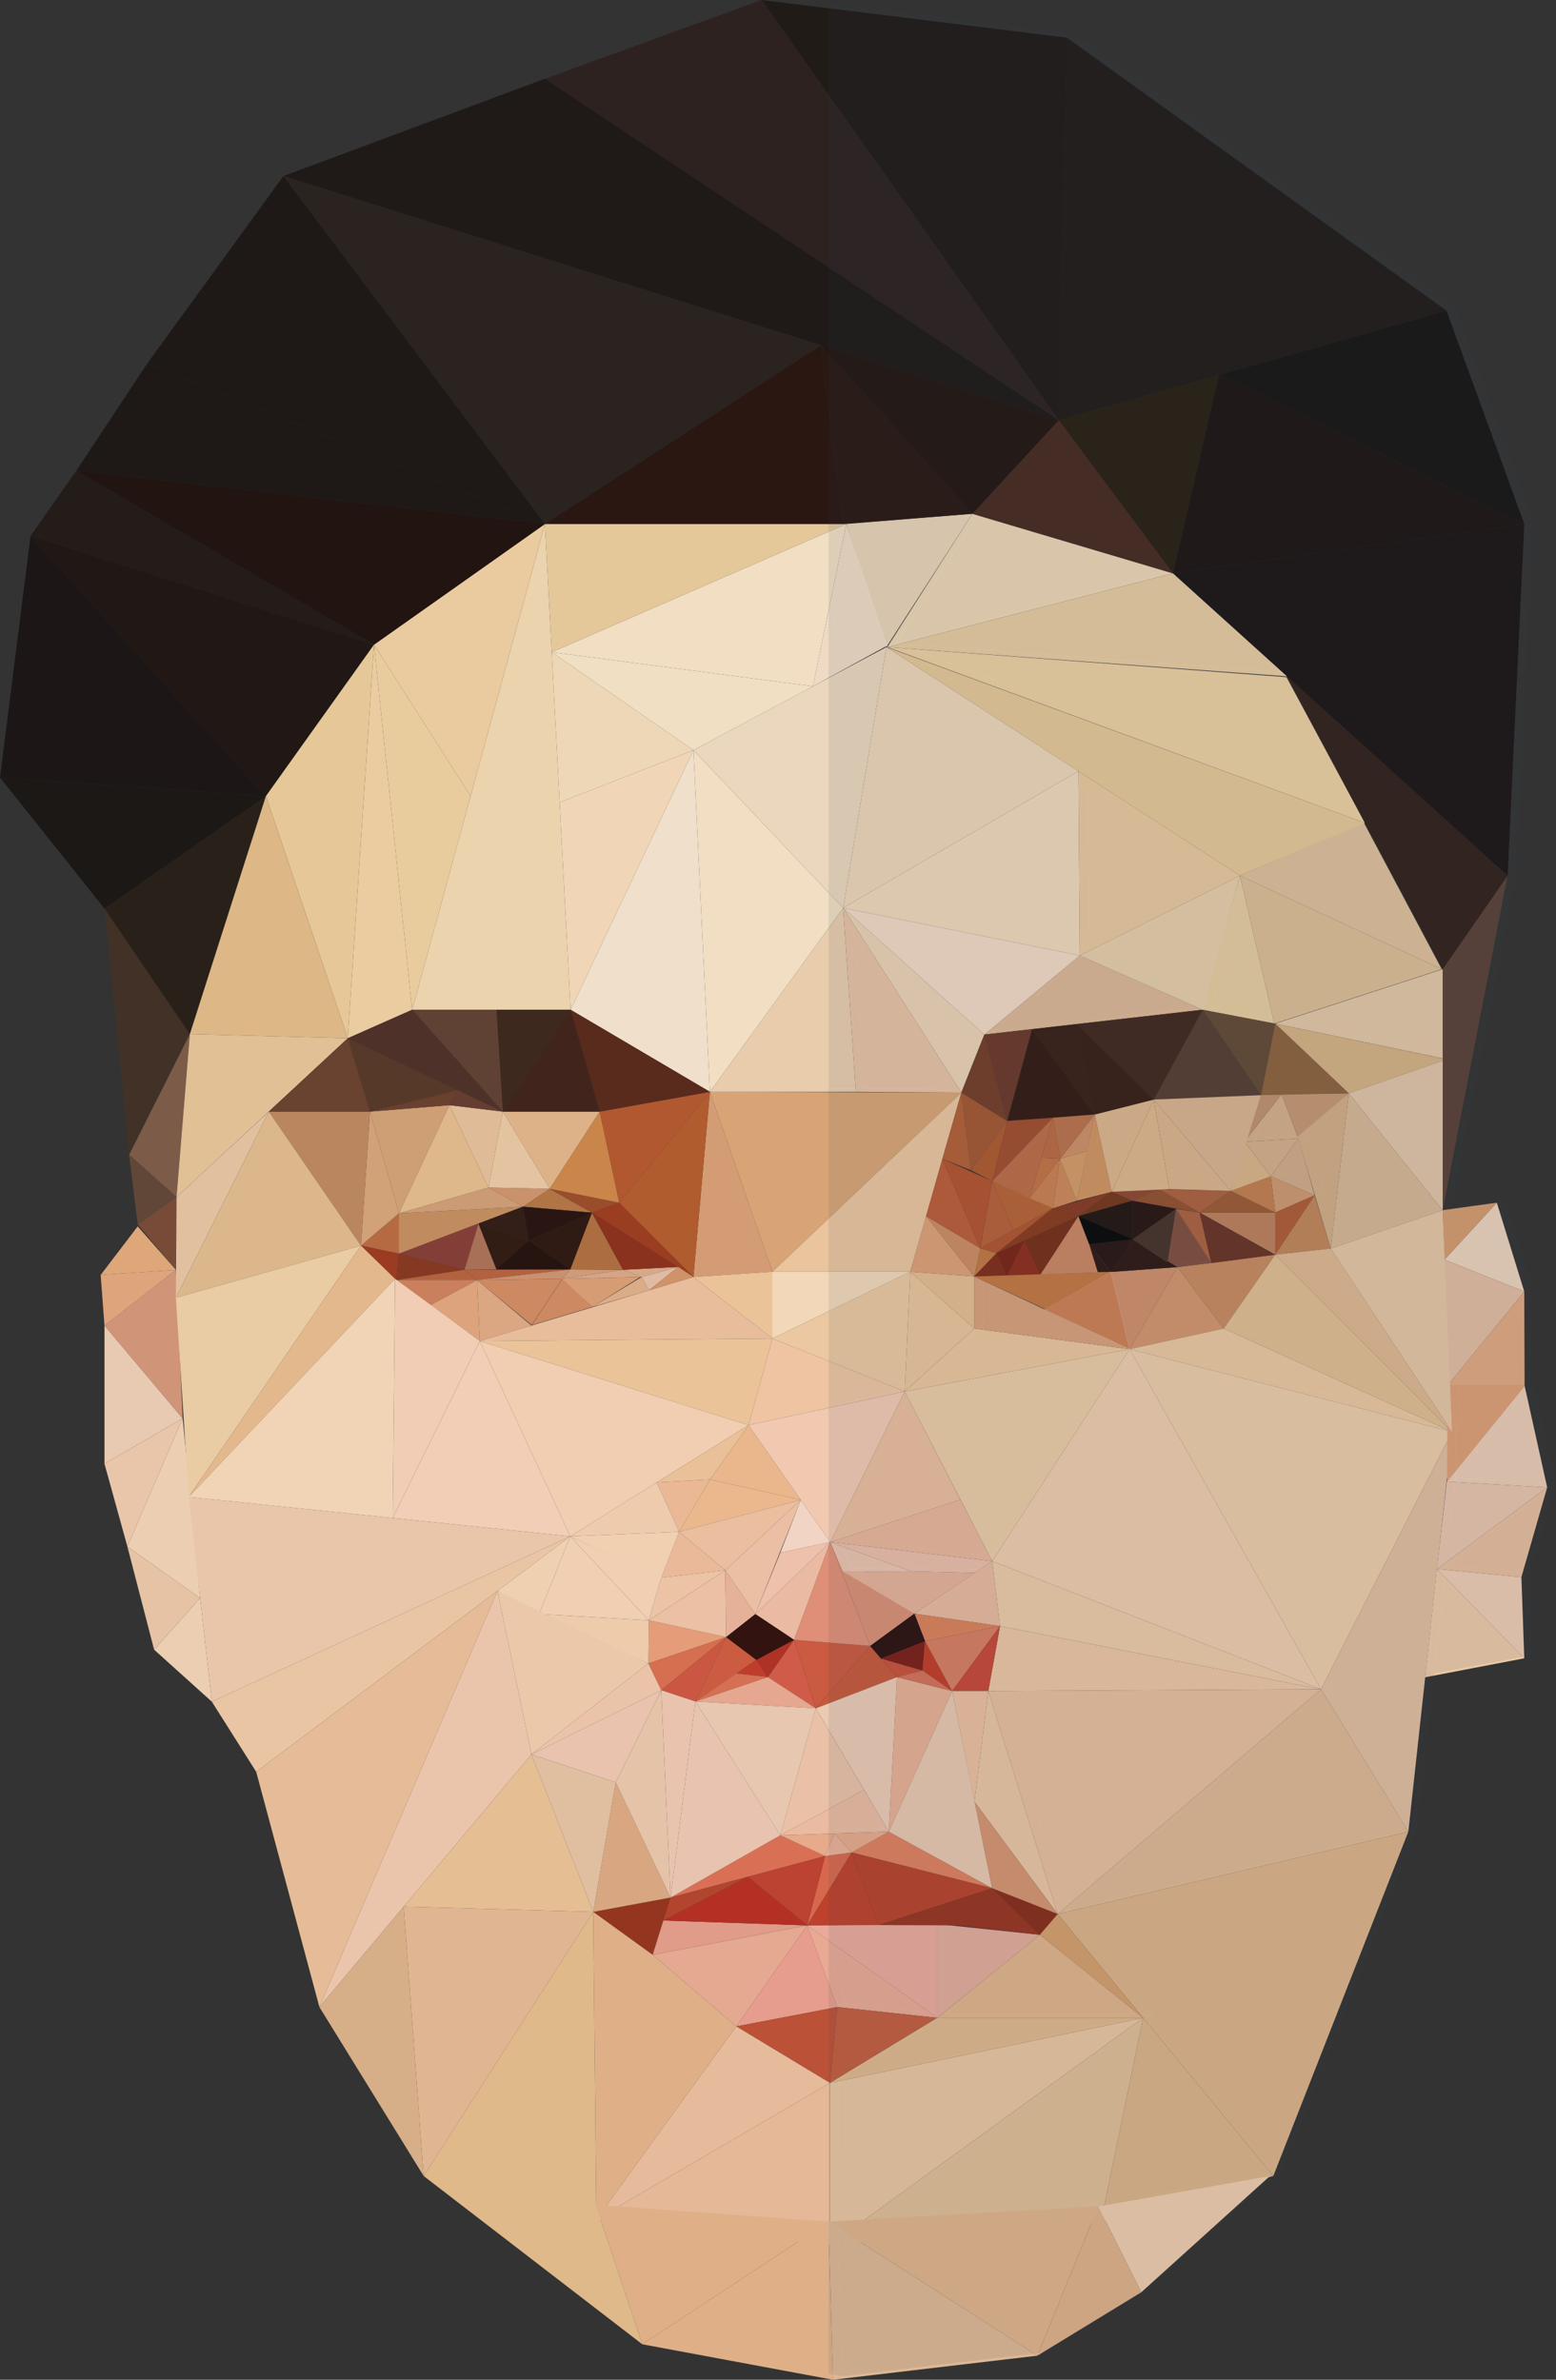 <?xml version="1.0" encoding="utf-8"?>
<!-- Generator: Adobe Illustrator 16.0.0, SVG Export Plug-In . SVG Version: 6.00 Build 0)  -->
<!DOCTYPE svg PUBLIC "-//W3C//DTD SVG 1.1//EN" "http://www.w3.org/Graphics/SVG/1.1/DTD/svg11.dtd">
<svg version="1.1" xmlns="http://www.w3.org/2000/svg" xmlns:xlink="http://www.w3.org/1999/xlink" x="0px" y="0px"
	 width="377.08px" height="576.574px" viewBox="0 0 377.08 576.574" enable-background="new 0 0 377.08 576.574"
	 xml:space="preserve">
<rect x="0" y="0" width="377.08" height="576.574" fill="#333333" stroke="none"/>
<g id="bg" display="none">
	<rect x="-208.53" y="-17.713" display="inline" fill="#363C3F" width="792" height="612"/>
</g>
<g id="polygonal">
	<g>
		<polygon fill="#D8A475" points="172.036,264.528 232.974,264.712 187.182,308.115 		"/>
		<polygon fill="#EAC49D" points="232.974,264.712 220.593,308.115 187.182,308.115 		"/>
		<polygon fill="#F2D8B8" points="187.182,308.115 187.182,324.301 220.593,308.115 		"/>
		<polygon fill="#EBC8A1" points="220.593,308.115 219.251,337.135 187.182,324.301 		"/>
		<polygon fill="#EEC4A2" points="187.182,324.301 181.401,345.285 219.251,337.135 		"/>
		<polygon fill="#E9B78B" points="181.401,345.285 172.036,358.466 194.06,363.391 		"/>
		<polygon fill="#EBB88E" points="172.036,358.466 164.579,371.125 194.06,363.391 		"/>
		<polygon fill="#EAB99A" points="164.579,371.125 160.243,382.225 175.78,380.451 		"/>
		<polygon fill="#ECC3A5" points="160.243,382.225 157.222,392.564 175.78,380.451 		"/>
		<polygon fill="#E59C79" points="157.222,392.564 157.122,403.035 175.969,396.644 		"/>
		<polygon fill="#D56F50" points="157.122,403.035 160.243,409.509 175.969,396.644 		"/>
		<polygon fill="#CB5742" points="160.243,409.509 168.534,412.242 175.969,396.644 		"/>
		<polygon fill="#CB5B41" points="175.969,396.644 183.285,402.155 168.534,412.242 		"/>
		<polygon fill="#BE3E2B" points="178.433,405.439 186.083,406.329 183.285,402.155 		"/>
		<polygon fill="#D05B49" points="186.083,406.329 197.702,413.898 192.427,397.3 		"/>
		<polygon fill="#AF3226" points="183.285,402.155 192.427,397.3 186.083,406.329 		"/>
		<polygon fill="#EBC0A4" points="175.969,396.644 175.78,380.451 157.222,392.564 		"/>
		<polygon fill="#E6B199" points="175.969,396.644 183.047,391.067 175.78,380.451 		"/>
		<polygon fill="#EABBA2" points="183.047,391.067 192.427,397.3 195.537,388.944 201.207,373.61 		"/>
		<polygon fill="#EBBE9F" points="175.78,380.451 194.06,363.391 164.579,371.125 		"/>
		<polygon fill="#EABFA3" points="194.06,363.391 183.047,391.067 175.78,380.451 		"/>
		<polygon fill="#F2D4C4" points="194.06,363.391 201.207,373.61 189.105,376.185 		"/>
		<polygon fill="#C5593B" points="197.702,413.898 217.386,406.329 210.882,398.787 		"/>
		<polygon fill="#CA5A40" points="210.882,398.787 192.427,397.3 197.702,413.898 		"/>
		<polygon fill="#C9513B" points="217.386,406.329 223.542,404.727 213.494,401.815 		"/>
		<polygon fill="#7C1F17" points="213.494,401.815 224.148,397.568 223.542,404.727 		"/>
		<polygon fill="#C23D27" points="223.542,404.727 230.74,409.711 224.148,397.568 		"/>
		<polygon fill="none" points="230.74,409.711 239.5,409.711 242.345,393.979 		"/>
		<polygon fill="#D67D60" points="224.148,397.568 242.345,393.979 230.74,409.711 		"/>
		<polygon fill="#E8B89D" points="242.345,393.979 240.451,378.236 221.591,390.959 		"/>
		<polygon fill="#DA825A" points="221.591,390.959 224.148,397.568 242.345,393.979 		"/>
		<polygon fill="#D88F73" points="221.591,390.959 210.882,398.787 201.207,373.61 		"/>
		<polygon fill="#EAC2AD" points="201.207,373.61 204.275,380.752 220.767,380.705 		"/>
		<polygon fill="#E6B199" points="220.767,380.705 236.259,381.094 221.591,390.959 204.275,380.752 		"/>
		<polygon fill="#E9B599" points="240.451,378.236 232.734,363.321 201.207,373.61 		"/>
		<polygon fill="#EBBD9C" points="232.734,363.321 219.251,337.135 201.207,373.61 		"/>
		<polygon fill="none" stroke="#FDFEFF" stroke-width="0.25" points="253.351,317.203 273.734,326.871 269.189,308.171 		"/>
		<polygon fill="#D3946C" points="273.734,326.871 296.554,321.873 285.33,306.998 		"/>
		<polygon fill="#CF8F6A" points="269.189,308.171 285.33,306.998 273.734,326.871 		"/>
		<polygon fill="#C88A61" points="285.33,306.998 309.041,303.992 296.554,321.873 		"/>
		<polygon fill="#BC805B" points="309.041,303.992 290.703,293.778 309.041,293.778 		"/>
		<polygon fill="#9C5A34" points="309.041,293.778 298.287,288.547 290.703,293.778 		"/>
		<polygon fill="#AC603F" points="298.287,288.547 280.83,288.114 290.703,293.778 		"/>
		<polygon fill="#8F4832" points="280.83,288.114 269.398,288.749 274.406,290.919 		"/>
		<polygon fill="#945131" points="274.406,290.919 290.703,293.778 280.83,288.114 		"/>
		<polygon fill="#873B24" points="269.398,288.749 255.164,292.738 261.349,294.649 		"/>
		<polygon fill="#75371C" points="261.349,294.649 274.406,290.919 269.398,288.749 		"/>
		<polygon fill="none" points="255.164,292.738 241.521,303.606 261.349,294.649 		"/>
		<polygon fill="#C27742" points="236.083,309.27 237.591,302.45 241.521,303.606 		"/>
		<polygon fill="#B0552E" points="237.591,302.45 255.164,292.738 241.521,303.606 		"/>
		<polygon fill="#812D1A" points="241.521,303.606 244.072,309.096 236.083,309.27 		"/>
		<polygon fill="#7A2516" points="244.072,309.096 248.228,300.573 241.521,303.606 		"/>
		<polygon fill="#8D2F1D" points="248.228,300.573 252.126,308.803 244.072,309.096 		"/>
		<polygon fill="#773017" points="252.126,308.803 261.349,294.649 248.228,300.573 		"/>
		<polyline fill="#CA8562" points="263.933,301.408 269.189,308.171 252.126,308.803 261.349,294.649 263.933,301.408 		"/>
		<polygon fill="#814F3F" points="282.679,307.221 284.958,292.893 293.535,306.036 		"/>
		<polygon fill="#693326" points="293.535,306.036 290.703,293.778 309.041,303.992 		"/>
		<polygon fill="#9A3D21" points="168.046,309.386 143.445,293.807 150.068,291.388 		"/>
		<polygon fill="#CA926B" points="133.217,288.013 118.361,287.708 126.742,292.354 		"/>
		<polygon fill="#B07445" points="126.742,292.354 143.445,293.807 133.217,288.013 		"/>
		<polygon fill="#CB9B75" points="118.361,287.708 96.683,293.969 126.742,292.354 		"/>
		<polygon fill="#B56A42" points="96.683,293.969 87.468,301.791 96.683,303.751 		"/>
		<polygon fill="#C08C5F" points="96.683,303.751 126.742,292.354 96.683,293.969 		"/>
		<polygon fill="#9A3B22" points="87.468,301.791 96.054,310.146 96.683,303.751 		"/>
		<polygon fill="#853923" points="96.054,310.146 112.537,307.651 96.683,303.751 		"/>
		<polygon fill="#B36240" points="112.537,307.651 112.537,307.651 115.616,310.133 96.054,310.146 		"/>
		<polygon fill="#B36240" points="112.537,307.651 138.193,307.565 115.616,310.133 		"/>
		<polygon fill="#CF9B78" points="138.193,307.565 150.994,307.651 136.237,309.828 		"/>
		<polygon fill="#D6A487" points="150.994,307.651 155.502,309.386 136.237,309.828 		"/>
		<polygon fill="#D7A989" points="150.994,307.651 164.35,306.958 155.502,309.386 		"/>
		<polygon fill="#DCA37C" points="104.285,316.208 115.616,310.133 116.28,324.907 		"/>
		<polygon fill="#DBA782" points="115.616,310.133 128.788,321.157 116.28,324.907 		"/>
		<polygon fill="#CC8962" points="143.565,316.637 136.357,309.702 128.909,321.032 		"/>
		<polygon fill="#AC6E41" points="138.193,307.565 143.445,293.807 150.994,307.651 		"/>
		<polygon fill="#A77057" points="115.95,296.424 120.311,307.539 112.537,307.651 		"/>
		<polygon fill="#94361F" points="143.767,463.212 162.497,459.745 158.161,473.618 		"/>
		<polygon fill="#E5A891" points="158.161,473.618 178.433,490.961 195.605,466.486 		"/>
		<polygon fill="#E09B89" points="160.76,465.304 195.605,466.486 158.161,473.618 		"/>
		<polygon fill="#E79D8D" points="178.433,490.961 202.905,486.277 195.605,466.486 		"/>
		<polygon fill="#E9AA94" points="202.905,486.277 227.142,488.88 195.605,466.486 		"/>
		<polygon fill="#BB5136" points="178.433,490.961 201.128,504.661 202.905,486.277 		"/>
		<polygon fill="#C25D3F" points="201.128,504.661 227.142,488.88 202.905,486.277 		"/>
		<polygon fill="#E2AB99" points="227.142,488.88 251.984,468.764 227.142,466.161 		"/>
		<polygon fill="#EAAA9A" points="227.142,466.161 195.605,466.486 227.142,488.88 		"/>
		<polygon fill="#872D1B" points="251.984,468.764 256.318,463.733 240.451,457.489 		"/>
		<polygon fill="#DE7F5F" points="240.451,457.489 215.392,443.789 206.373,448.818 		"/>
		<polygon fill="#B8422C" points="206.373,448.818 212.876,466.414 240.451,457.489 		"/>
		<polygon fill="#BD412C" points="206.373,448.818 195.605,466.486 212.876,466.414 		"/>
		<polygon fill="#D97056" points="162.497,459.745 189.105,444.656 199.958,449.686 		"/>
		<polygon fill="#D7684D" points="199.958,449.686 206.373,448.818 195.605,466.486 		"/>
		<polygon fill="#B43025" points="160.76,465.304 181.228,454.715 195.605,466.486 		"/>
		<polygon fill="#A35832" points="232.974,264.712 244.072,271.58 235.281,283.502 		"/>
		<polygon fill="#DEB58C" points="265.279,270.021 279.587,266.4 269.398,288.749 		"/>
		<polyline fill="#EBD0B3" points="232.974,264.712 204.337,219.974 238.548,250.654 232.974,264.712 		"/>
		<polygon fill="#DCB695" points="238.548,250.654 261.681,231.505 291.466,244.643 		"/>
		<polygon fill="#E6CB9E" points="291.236,244.643 308.81,247.995 300.486,212.153 		"/>
		<polygon fill="#341B14" points="250.099,249.342 244.072,271.58 265.279,270.021 		"/>
		<polygon fill="#391F16" points="260.929,248.112 279.587,266.4 265.279,270.021 		"/>
		<polyline fill="#573E31" points="279.587,266.4 291.466,244.643 305.583,265.337 		"/>
		<polygon fill="#E8CCAC" points="172.036,264.528 204.337,219.974 207.414,264.528 		"/>
		<polygon fill="#F0DFCA" points="172.036,264.528 138.276,244.643 168.046,181.748 		"/>
		<polygon fill="#F1DEC3" points="168.046,181.748 204.337,219.974 172.036,264.528 		"/>
		<polygon fill="#EBD3AD" points="138.276,244.643 99.891,244.643 132.062,126.945 		"/>
		<polyline fill="#ECD4B2" points="215.033,156.775 215.033,156.775 284.248,138.911 235.638,124.478 		"/>
		<polyline fill="#EBCEA1" points="311.757,164.058 330.775,199.382 215.033,156.775 311.757,164.058 284.248,138.911 		"/>
		<polygon fill="#DEBF99" points="300.486,212.153 330.544,199.382 349.39,234.815 		"/>
		<polygon fill="#EBCBA4" points="240.451,378.236 273.734,326.871 219.251,337.135 		"/>
		<polygon fill="#EDCBAC" points="273.734,326.871 320.138,409.277 240.451,378.236 		"/>
		<polygon fill="#ECCBA7" points="320.138,409.277 351.875,346.905 273.734,326.871 		"/>
		<polygon fill="#E0BC9E" points="351.875,346.905 351.875,346.905 341.296,443.789 320.138,409.277 		"/>
		<polygon fill="#DBB387" points="341.296,443.789 308.572,527.205 256.318,463.733 		"/>
		<polygon fill="#DEB794" points="320.138,409.277 256.318,463.733 341.296,443.789 		"/>
		<polygon fill="#EBC4A2" points="239.5,409.711 320.138,409.277 242.345,393.979 		"/>
		<polygon fill="#E7BE9B" points="239.5,409.711 256.318,463.733 320.138,409.277 		"/>
		<polygon fill="#E8AF93" points="230.74,409.711 215.392,443.789 217.386,406.329 		"/>
		<polygon fill="#EBC9B2" points="197.702,413.898 215.392,443.789 217.386,406.329 		"/>
		<polygon fill="#EAC1A6" points="197.702,413.898 189.105,444.656 209.4,433.687 		"/>
		<polygon fill="#EABBA1" points="189.105,444.656 215.392,443.789 209.4,433.687 		"/>
		<polygon fill="#D57054" points="168.534,412.242 186.083,406.329 178.433,405.439 		"/>
		<polygon fill="#E5A78F" points="168.534,412.242 197.702,413.898 186.083,406.329 		"/>
		<polygon fill="#E9C4A0" points="201.128,504.661 201.171,543.854 277.021,488.88 		"/>
		<polygon fill="#DFBC95" points="201.171,543.854 266.789,538.339 277.021,488.88 		"/>
		<polygon fill="#DAB387" points="266.789,538.339 308.572,527.205 277.021,488.88 		"/>
		<polygon fill="#E5B897" points="201.171,543.854 144.52,537.712 201.128,504.661 		"/>
		<polygon fill="#DFB98A" points="144.52,537.712 102.666,527.205 143.767,463.212 		"/>
		<polygon fill="#E6BB9C" points="144.52,537.712 178.433,490.961 201.128,504.661 		"/>
		<path fill="none" stroke="#FDFEFF" stroke-width="0.25" d="M48.905,382.225"/>
		<polygon fill="#E7BD9C" points="168.046,309.386 187.182,324.301 116.28,324.907 		"/>
		<polygon fill="#D49C75" points="168.046,309.386 172.036,264.528 187.182,308.115 		"/>
		<polygon fill="#DDB288" points="121.854,269.326 145.328,269.326 133.217,288.013 		"/>
		<polygon fill="#E0BB98" points="121.854,269.326 118.361,287.708 108.909,267.766 		"/>
		<polygon fill="#D1A178" points="89.66,269.326 87.468,301.791 96.683,293.969 		"/>
		<polygon fill="#BA8660" points="89.66,269.326 65.149,269.326 87.468,301.791 		"/>
		<polygon fill="#EBCBA0" points="99.891,244.643 84.284,251.549 90.63,156.197 		"/>
		<polygon fill="#EBC9A7" points="345.371,406.373 369.39,401.777 348.226,380.153 		"/>
		<polygon fill="#EBCAB4" points="374.941,360.372 369.472,335.746 350.617,358.972 		"/>
		<polygon fill="#E0A780" points="369.472,335.746 369.39,312.913 350.738,335.746 		"/>
		<polygon fill="#EBD1BA" points="369.39,312.913 362.738,291.388 350.056,305.19 		"/>
		<polygon fill="#E8C9B2" points="25.32,354.649 25.32,321.157 44.268,343.649 		"/>
		<polygon fill="#1D1514" points="365.347,212.153 369.39,126.945 284.248,138.911 		"/>
		<polygon fill="#211C18" points="350.535,75.266 258.548,9.134 256.58,101.804 		"/>
		<polygon fill="#231C19" points="18.499,114.025 7.4,129.836 90.63,156.197 		"/>
		<polygon fill="#423126" points="25.32,220.132 31.285,279.79 46.014,250.538 		"/>
		<polygon fill="#321D15" points="120.311,307.539 128.102,300.595 115.95,296.424 		"/>
		<polygon fill="#341E18" points="128.102,300.595 126.742,292.354 115.95,296.424 		"/>
		<polygon fill="#291612" points="128.102,300.595 143.445,293.807 126.742,292.354 		"/>
		<polygon fill="#251410" points="128.102,300.595 138.193,307.565 120.311,307.539 		"/>
		<polygon fill="#301915" points="269.189,308.171 274.47,300.27 285.33,306.998 		"/>
		<polygon fill="#2B1614" points="274.47,300.27 263.933,301.408 269.189,308.171 		"/>
		<polygon fill="#231612" points="274.47,300.27 274.406,290.919 261.349,294.649 		"/>
		<path fill="none" stroke="#FDFEFF" stroke-width="0.25" d="M284.958,292.893"/>
		<path fill="none" stroke="#FDFEFF" stroke-width="0.25" d="M274.47,300.27"/>
		<path fill="none" stroke="#FDFEFF" stroke-width="0.25" d="M235.638,124.478"/>
		<polygon opacity="0.5" fill="#090909" points="261.349,294.649 263.933,301.408 263.933,301.408 		"/>
		<polygon fill="#090909" points="261.349,294.649 274.47,300.27 263.933,301.408 		"/>
		<polygon fill="#AC603F" points="293.535,306.036 290.703,293.778 284.958,292.893 		"/>
		<polygon fill="#DF8F77" points="192.427,397.3 210.882,398.787 201.207,373.61 		"/>
		<polyline fill="none" points="284.248,138.911 235.638,124.478 205.102,126.945 214.803,156.775 214.803,156.775 		"/>
		<polygon fill="#D47158" points="230.74,409.711 223.542,404.727 217.386,406.329 		"/>
		<polygon fill="none" points="183.047,391.067 201.207,373.61 189.105,376.185 		"/>
		<polygon fill="#EABDA7" points="201.207,373.61 220.767,380.705 236.259,381.094 240.451,378.236 		"/>
		<polygon fill="#F1C9B1" points="181.401,345.285 219.251,337.135 201.207,373.61 		"/>
		<polygon fill="#EEC1AD" points="201.207,373.61 183.047,391.067 189.105,376.185 		"/>
		<polyline fill="#321310" points="192.427,397.3 183.047,391.067 175.969,396.644 183.285,402.155 		"/>
		<polygon fill="#301915" points="263.933,301.408 266.031,308.225 269.189,308.171 		"/>
		<polygon fill="#291612" points="274.406,290.919 284.958,292.893 274.47,300.27 		"/>
		<polygon fill="#473329" points="274.47,300.27 282.888,305.905 284.958,292.893 		"/>
		<polygon fill="#301A14" points="128.102,300.595 138.193,307.565 143.445,293.807 		"/>
		<polygon fill="#833F37" points="96.683,303.751 112.537,307.651 115.95,296.424 		"/>
		<polygon fill="#8A321E" points="150.994,307.651 164.35,306.958 143.445,293.807 		"/>
		<polygon fill="#2C1210" points="224.148,397.568 221.591,390.959 210.882,398.787 213.494,401.815 		"/>
		<polygon fill="#8A3B1E" points="261.349,294.649 255.164,292.738 241.521,303.606 		"/>
		<polygon fill="#CA906F" points="138.193,307.565 136.237,309.828 115.616,310.133 		"/>
		<polygon fill="#C27742" points="236.083,309.27 269.189,308.171 253.351,317.203 		"/>
		<polygon fill="#EBC49C" points="273.734,326.871 219.251,337.135 236.083,321.873 		"/>
		<polygon fill="#D8A07A" points="236.083,321.873 236.083,309.27 273.734,326.871 		"/>
		<polygon fill="#EAC39A" points="236.083,321.873 219.251,337.135 220.593,308.115 		"/>
		<polygon fill="#E6BD8F" points="220.593,308.115 236.083,309.27 236.083,321.873 		"/>
		<polygon fill="#DEA077" points="220.593,308.115 224.416,294.649 236.083,309.27 		"/>
		<polygon fill="#CD8C63" points="236.083,309.27 237.591,302.45 224.416,294.649 		"/>
		<polygon fill="#BB5C38" points="224.416,294.649 228.361,280.749 237.591,302.45 		"/>
		<polygon fill="#D29462" points="269.398,288.749 265.279,270.021 260.929,290.919 		"/>
		<polygon fill="#B76039" points="237.591,302.45 245.591,298.029 240.451,286.148 		"/>
		<polygon fill="#B2532F" points="228.361,280.749 240.451,286.148 237.591,302.45 		"/>
		<polygon fill="#B25F35" points="235.281,283.502 232.974,264.712 228.361,280.749 		"/>
		<polygon fill="#AF5A30" points="240.451,286.148 244.072,271.58 235.281,283.502 		"/>
		<polygon fill="#B76435" points="245.591,298.029 255.164,292.738 240.451,286.148 		"/>
		<polygon fill="#CE8858" points="255.164,292.738 260.929,290.919 256.839,280.749 		"/>
		<polygon fill="#D49A66" points="256.839,280.749 263.48,278.863 260.929,290.919 		"/>
		<polygon fill="#A14E2E" points="244.072,271.58 255.164,270.809 240.451,286.148 		"/>
		<polygon fill="#BC6D47" points="255.164,270.809 249.509,290.312 240.451,286.148 		"/>
		<polygon fill="#BB6A42" points="255.164,270.809 256.937,280.722 252.351,280.509 		"/>
		<polygon fill="#C37243" points="249.509,290.312 252.351,280.509 256.839,280.749 		"/>
		<polygon fill="#CA7F51" points="249.509,290.312 255.164,292.738 256.839,280.749 		"/>
		<polygon fill="#CD8E66" points="256.937,280.722 265.279,270.021 263.48,278.863 		"/>
		<polygon fill="#BA724D" points="255.164,270.809 265.279,270.021 256.937,280.722 		"/>
		<polygon fill="#DEB68B" points="279.587,266.4 269.398,288.749 283.373,288.114 		"/>
		<polygon fill="#DCB28B" points="283.373,288.114 298.287,288.547 279.587,266.4 		"/>
		<polygon fill="#CD9870" points="309.041,293.778 318.591,289.596 307.964,284.995 		"/>
		<polygon fill="#C27E4C" points="307.964,284.995 298.287,288.547 309.041,293.778 		"/>
		<polygon fill="#D9B287" points="307.964,284.995 301.589,276.604 298.287,288.547 		"/>
		<polygon fill="#D5AE89" points="301.589,276.604 310.558,265.093 314.652,275.873 		"/>
		<polygon fill="#D4AE88" points="301.589,276.604 307.964,284.995 314.652,275.873 		"/>
		<polygon fill="#BE916D" points="305.583,265.337 310.558,265.093 301.589,276.604 		"/>
		<polygon fill="#C49672" points="310.558,265.093 326.875,264.891 314.652,275.873 		"/>
		<polygon fill="#D1AC85" points="314.46,275.376 326.875,264.891 322.478,302.494 		"/>
		<polygon fill="#AE5C37" points="309.041,293.778 309.041,303.992 318.591,289.596 		"/>
		<polygon fill="#C08559" points="309.041,303.992 322.478,302.494 318.591,289.596 		"/>
		<polygon fill="#D9B28E" points="279.587,266.4 298.287,288.547 305.583,265.337 		"/>
		<polygon fill="#D0AA88" points="318.591,289.596 314.652,275.873 307.964,284.995 		"/>
		<polygon fill="#CD7F54" points="273.734,326.871 269.189,308.171 253.054,317.203 		"/>
		<polygon fill="#ECC9A6" points="320.138,409.277 240.451,378.236 242.345,393.979 		"/>
		<polygon fill="#C54837" points="239.5,409.711 230.74,409.711 242.345,393.979 		"/>
		<polygon fill="#983520" points="251.984,468.764 240.451,457.489 212.876,466.414 231.968,466.486 		"/>
		<polygon fill="#E8C6AE" points="215.392,443.789 230.74,409.711 240.451,457.489 		"/>
		<polygon fill="#EBBE9E" points="239.5,409.711 230.74,409.711 236.148,436.505 		"/>
		<polygon fill="#EAC4A1" points="236.148,436.505 239.5,409.711 256.318,463.733 		"/>
		<polygon fill="#D5936F" points="256.318,463.733 236.148,436.505 240.451,457.489 		"/>
		<polygon fill="#E0B78D" points="201.128,504.661 227.142,488.88 277.021,488.88 		"/>
		<polygon fill="#D49F6C" points="277.021,488.88 256.318,463.733 251.984,468.764 		"/>
		<polygon fill="none" points="251.984,468.764 227.142,488.88 277.021,488.88 		"/>
		<polygon fill="#DFB088" points="143.767,463.212 144.52,537.712 178.433,490.961 158.161,473.618 		"/>
		<polygon fill="#E0B289" points="227.142,488.88 277.021,488.88 251.984,468.764 		"/>
		<polygon fill="#BC4231" points="181.228,454.715 199.958,449.686 195.605,466.486 		"/>
		<polygon fill="#B1452E" points="181.228,454.715 162.497,459.745 160.76,465.304 		"/>
		<polygon fill="#E7AA8A" points="215.392,443.789 206.373,448.818 202.25,444.223 		"/>
		<polygon fill="#E7AA8A" points="189.105,444.656 202.25,444.223 199.958,449.686 		"/>
		<polygon fill="#EAB096" points="199.958,449.686 206.373,448.818 202.25,444.223 		"/>
		<polygon fill="#EBC79E" points="296.554,321.873 351.875,346.905 273.734,326.871 		"/>
		<polygon fill="#DFB790" points="309.041,303.992 351.875,346.905 322.478,302.494 		"/>
		<polygon fill="#E0BC91" points="296.554,321.873 309.041,303.992 351.875,346.905 		"/>
		<polygon fill="#ECCBB3" points="369.39,401.777 368.697,382.109 348.226,380.153 		"/>
		<polygon fill="#E6BC9C" points="368.697,382.109 374.941,360.372 348.226,380.153 		"/>
		<polygon fill="#E8C3AC" points="374.941,360.372 350.617,358.972 348.226,380.153 		"/>
		<polygon fill="#DE9F76" points="369.535,335.746 350.8,335.746 350.677,358.972 		"/>
		<polygon fill="#E1BBA0" points="369.39,312.913 350.738,335.746 350.056,305.19 		"/>
		<polygon fill="#D49B6E" points="362.738,291.388 349.621,293.2 350.056,305.19 		"/>
		<polygon fill="#D6B694" points="326.875,264.891 349.621,293.2 322.478,302.494 		"/>
		<polygon fill="#E4C4A3" points="322.478,302.494 351.875,346.905 349.621,293.2 		"/>
		<polygon fill="#DBBD92" points="300.486,212.153 308.81,247.995 349.39,234.815 		"/>
		<path fill="#DBBD92" d="M309.041,247.995"/>
		<polygon fill="#644A35" points="305.583,265.337 309.041,247.995 291.466,244.643 		"/>
		<polygon fill="#8E633D" points="305.583,265.337 326.875,264.891 309.041,247.995 		"/>
		<polygon fill="#43291F" points="279.587,266.4 291.466,244.643 260.929,248.112 		"/>
		<polygon fill="#3A2117" points="250.099,249.342 260.929,248.112 265.279,270.021 		"/>
		<polygon fill="#6D382A" points="250.099,249.342 238.548,250.654 244.072,271.58 		"/>
		<polygon fill="#743E28" points="238.548,250.654 232.974,264.712 244.072,271.58 		"/>
		<path fill="none" stroke="#FDFEFF" stroke-width="0.25" d="M349.621,293.2"/>
		<polygon fill="#E2C5A5" points="309.041,247.995 349.621,234.815 349.621,256.443 		"/>
		<polygon fill="#D4B083" points="326.875,264.891 309.041,247.995 350.535,256.667 		"/>
		<polygon fill="#DFC3A5" points="350.535,256.667 349.621,293.2 326.875,264.891 		"/>
		<polygon fill="#5A4136" points="349.621,293.2 365.347,212.153 349.621,234.815 		"/>
		<polygon fill="#33211B" points="365.347,212.153 311.888,163.873 349.621,234.815 		"/>
		<polygon fill="#E7CAA0" points="311.888,163.873 284.248,138.911 215.033,156.775 		"/>
		<polygon fill="#E5C696" points="214.803,156.775 300.486,212.153 330.775,199.382 		"/>
		<polygon fill="#E7C2A3" points="207.414,264.528 232.974,264.712 204.337,219.974 		"/>
		<path fill="#2D251F" d="M369.39,126.945"/>
		<polygon fill="#E9D3B6" points="205.102,126.945 235.638,124.478 214.803,156.775 		"/>
		<path fill="#EBD3AF" d="M214.803,156.775"/>
		<polygon fill="none" points="261.681,231.505 300.486,212.153 291.466,244.643 		"/>
		<polygon fill="#E7CCA9" points="300.486,212.153 261.681,231.505 291.466,244.643 		"/>
		<polygon fill="#F2D7C3" points="204.337,219.974 261.681,231.505 238.548,250.654 		"/>
		<polygon fill="#F0D7B8" points="204.337,219.974 261.349,186.857 261.681,231.505 		"/>
		<polygon fill="#E9C89D" points="261.681,231.505 300.486,212.153 261.349,186.857 		"/>
		<polygon fill="#EDD4B7" points="204.337,219.974 214.803,156.775 261.349,186.857 		"/>
		<polygon fill="#EBD7BD" points="168.046,181.748 214.803,156.775 204.337,219.974 		"/>
		<polygon fill="#F0D6B7" points="135.624,194.407 168.046,181.748 138.276,244.643 		"/>
		<polygon fill="#EDD7B7" points="135.624,194.407 133.701,158.008 168.046,181.748 		"/>
		<polygon fill="#F1DFC4" points="133.701,158.008 197.005,166.282 168.046,181.748 		"/>
		<polygon fill="#EFDAC3" points="205.102,126.945 197.005,166.282 215.033,156.418 		"/>
		<polygon fill="#F1DEC3" points="133.701,158.008 205.102,126.945 197.005,166.282 		"/>
		<polygon fill="#E4C89A" points="132.062,126.945 205.102,126.945 133.701,158.008 		"/>
		<polygon fill="#EACA9F" points="90.63,156.197 132.062,126.945 114.041,192.874 		"/>
		<polygon fill="#E9CC9E" points="90.63,156.197 99.891,244.643 114.041,192.874 		"/>
		<polygon fill="#1A1614" points="350.535,75.266 369.39,126.945 295.404,90.837 		"/>
		<polygon fill="#292014" points="256.58,101.804 284.248,138.911 295.404,90.837 		"/>
		<polygon fill="#1F1513" points="295.404,90.837 369.39,126.945 284.248,138.911 		"/>
		<polygon fill="#201B17" points="258.548,9.134 184.521,0 256.58,101.804 		"/>
		<polygon fill="#482B21" points="284.248,138.911 235.638,124.478 256.58,101.804 		"/>
		<polygon fill="#2E2220" points="184.521,0 132.062,19.077 256.58,101.804 		"/>
		<polygon fill="#1F1A17" points="68.675,42.662 132.062,19.077 256.58,101.804 		"/>
		<polygon fill="#231612" points="235.638,124.478 198.939,83.663 256.58,101.804 		"/>
		<polygon fill="#2A1813" points="235.638,124.478 204.337,126.945 198.939,83.663 		"/>
		<polygon fill="#2B231F" points="68.675,42.662 198.939,83.663 132.062,126.945 		"/>
		<polygon fill="#2A1712" points="132.062,126.945 204.337,126.945 198.939,83.663 		"/>
		<polygon fill="#1E1916" points="68.675,42.662 35.667,88.099 132.062,126.945 		"/>
		<polygon fill="#1E1916" points="132.062,126.945 35.667,88.099 18.499,114.025 		"/>
		<polygon fill="#211411" points="132.062,126.945 90.63,156.197 18.499,114.025 		"/>
		<polygon fill="#211714" points="90.63,156.197 64.444,192.874 7.4,129.836 		"/>
		<polygon fill="#1C1716" points="7.4,129.836 0,188.374 64.444,192.874 		"/>
		<polygon fill="#292119" points="64.444,192.874 46.014,250.538 25.32,220.132 		"/>
		<polygon fill="#1B1816" points="64.444,192.874 0,188.374 25.32,220.132 		"/>
		<polygon fill="#7C5B48" points="46.014,250.538 42.778,290.032 31.285,279.79 		"/>
		<polygon fill="#604738" points="31.285,279.79 33.369,296.67 42.778,290.032 		"/>
		<polygon fill="#774B38" points="42.778,290.032 42.622,307.663 33.369,296.67 		"/>
		<polygon fill="#DDA77A" points="33.369,297.131 24.395,308.898 42.622,307.663 		"/>
		<polygon fill="#D09578" points="42.622,307.663 44.268,343.649 25.32,321.157 		"/>
		<polygon fill="#DEA57D" points="24.395,308.898 25.32,321.157 42.622,307.663 		"/>
		<polygon fill="#E9C5AA" points="25.32,354.649 30.869,374.708 44.268,343.649 		"/>
		<polygon fill="#ECCFB2" points="44.268,343.649 48.5,387.196 30.869,374.708 		"/>
		<polygon fill="#ECCFB2" points="48.5,387.196 51.333,412.283 37.344,399.682 		"/>
		<polygon fill="#E5C3A4" points="30.869,374.708 37.344,399.682 48.5,387.196 		"/>
		<polygon fill="#E5C798" points="90.63,156.197 64.444,192.874 84.284,251.549 		"/>
		<polygon fill="#DDB785" points="64.444,192.874 46.014,250.538 84.284,251.549 		"/>
		<polygon fill="#E1C096" points="46.014,250.538 42.778,290.032 84.284,251.549 		"/>
		<polygon fill="#E1C09F" points="42.778,290.032 42.622,314.411 65.149,269.326 		"/>
		<polygon fill="#CC8962" points="115.616,310.133 136.237,309.828 128.853,321.032 		"/>
		<polygon fill="#D69C74" points="136.237,309.828 143.565,316.637 155.155,309.395 		"/>
		<polygon fill="#DAAC87" points="143.565,316.637 157.275,312.616 155.502,309.386 		"/>
		<polygon fill="#E0BBA3" points="155.502,309.386 164.35,306.958 157.275,312.616 		"/>
		<polygon fill="#CF936A" points="168.046,309.386 164.35,306.958 157.275,312.616 		"/>
		<polygon fill="#B15C2E" points="172.036,264.528 150.068,291.388 168.046,309.386 		"/>
		<polygon fill="#994D2B" points="133.217,288.013 150.068,291.388 143.445,293.807 		"/>
		<polygon fill="#CE9F74" points="89.66,269.326 108.909,267.766 96.683,293.969 		"/>
		<polygon fill="#DEB88B" points="96.683,293.969 118.361,287.708 108.909,267.766 		"/>
		<polygon fill="#E4C3A1" points="118.361,287.708 133.217,288.013 121.854,269.326 		"/>
		<polygon fill="#CA864A" points="133.217,288.013 145.328,269.326 150.068,291.388 		"/>
		<polygon fill="#B25831" points="145.328,269.326 172.036,264.528 150.068,291.388 		"/>
		<polygon fill="#582B1D" points="172.036,264.528 138.276,244.643 145.328,269.326 		"/>
		<polygon fill="#41251C" points="138.276,244.643 121.854,269.326 145.328,269.326 		"/>
		<polygon fill="#3D291D" points="138.276,244.643 120.311,244.643 121.854,269.326 		"/>
		<polygon fill="#5F4233" points="120.311,244.643 99.891,244.643 121.854,269.326 		"/>
		<polygon fill="#4E3229" points="99.891,244.643 84.284,251.549 121.854,269.326 		"/>
		<polygon fill="#573929" points="84.284,251.549 89.66,269.326 110.874,264.13 		"/>
		<polygon fill="#6A402F" points="89.66,269.326 108.909,267.766 110.874,264.13 		"/>
		<polygon fill="#653D31" points="108.909,267.766 121.854,269.326 110.874,264.13 		"/>
		<polygon fill="#694230" points="84.284,251.549 65.149,269.326 89.66,269.326 		"/>
		<polygon fill="#EBC398" points="168.046,309.386 187.182,324.301 187.182,308.115 		"/>
		<polygon fill="#CA805C" points="96.054,310.146 104.285,316.208 115.616,310.133 		"/>
		<polygon fill="#DCB78C" points="42.622,314.411 87.468,301.791 65.149,269.326 		"/>
		<polygon fill="#E9CBA4" points="42.622,314.411 45.731,362.69 87.468,301.791 		"/>
		<polygon fill="#E9C6AA" points="45.731,362.69 51.333,412.283 138.193,372.233 		"/>
		<polygon fill="#E4B88D" points="87.468,301.791 95.729,309.828 45.731,362.69 		"/>
		<polygon fill="#F1D4B5" points="95.729,309.828 95.162,367.792 45.731,362.69 		"/>
		<polygon fill="#F0CDB4" points="95.729,309.828 116.28,324.907 95.162,367.792 		"/>
		<polygon fill="#F1CEB5" points="116.28,324.907 138.193,372.233 95.162,367.792 		"/>
		<polygon fill="#EAC399" points="116.28,324.907 187.182,324.301 181.401,345.285 		"/>
		<polygon fill="#F1CEB1" points="116.28,324.907 181.401,345.285 138.193,372.233 		"/>
		<polygon fill="#EAC5A4" points="51.333,412.283 62.085,429.276 138.193,372.233 		"/>
		<polygon fill="#F0CFB2" points="138.193,372.233 157.222,392.564 160.243,382.225 		"/>
		<polygon fill="#F1D0B1" points="160.191,382.398 164.579,371.125 138.193,372.233 		"/>
		<polygon fill="#EAB895" points="164.579,371.125 172.036,358.466 159.151,359.162 		"/>
		<polygon fill="#EFCBAE" points="159.151,359.162 138.193,372.233 164.579,371.125 		"/>
		<polygon fill="#EAC098" points="159.151,359.162 181.401,345.285 172.036,358.466 		"/>
		<polygon fill="#D8A781" points="143.767,463.212 149.218,431.824 162.497,459.745 		"/>
		<polygon fill="#E4C3A8" points="160.243,409.509 149.218,431.824 162.497,459.745 		"/>
		<polyline fill="#E9C3AD" points="161.233,431.569 160.243,409.509 168.534,412.242 162.497,459.745 161.233,431.569 		"/>
		<polygon fill="#E8C7B1" points="168.534,412.242 197.702,413.898 189.105,444.656 		"/>
		<polygon fill="#E8C4B0" points="162.497,459.745 189.105,444.656 168.534,412.242 		"/>
		<polygon fill="#EBC3A9" points="160.243,409.509 157.122,403.035 128.788,425.06 		"/>
		<polygon fill="#EDCBAB" points="157.122,403.035 157.222,392.564 130.646,391.067 		"/>
		<polygon fill="#F0CFB3" points="130.646,391.067 138.193,372.233 157.222,392.564 		"/>
		<polygon fill="#E5BC97" points="62.085,429.276 77.405,486.277 120.554,385.455 		"/>
		<polygon fill="#EFD0B1" points="120.554,385.455 130.646,391.067 138.193,372.233 		"/>
		<polygon fill="#EBC8AA" points="120.554,385.455 128.788,425.06 157.122,403.035 		"/>
		<polygon fill="#EBC5AB" points="128.788,425.06 77.405,486.277 120.554,385.455 		"/>
		<polygon fill="#E9C3AD" points="128.788,425.06 149.218,431.824 160.243,409.509 		"/>
		<polygon fill="#E0BFA0" points="143.767,463.212 128.788,425.06 149.218,431.824 		"/>
		<polygon fill="#E5BE93" points="143.767,463.212 97.825,461.948 128.788,425.06 		"/>
		<polygon fill="#D6AE88" points="77.405,486.277 102.666,527.205 97.825,461.948 		"/>
		<polygon fill="#E0B692" points="97.825,461.948 143.767,463.212 102.666,527.205 		"/>
		<polygon fill="#EDCBAC" points="307.761,527.205 276.574,555.382 266.144,534.6 		"/>
		<polygon fill="#DFB088" points="276.574,555.382 251.398,570.738 266.144,534.6 		"/>
		<polygon fill="#E0B289" points="266.144,534.6 200.786,538.262 251.398,570.738 		"/>
		<polygon fill="#DFB088" points="200.786,538.262 144.355,534.184 155.649,567.974 		"/>
		<polygon fill="#DFB088" points="155.649,567.974 201.858,576.574 200.786,538.262 		"/>
		<polygon fill="#DEB794" points="201.858,576.574 251.398,570.738 200.786,538.262 		"/>
		<polygon fill="#DFB98A" points="155.649,567.974 102.666,527.205 144.355,534.184 		"/>
	</g>
	<g opacity="0.1">
		<polygon fill="#2C3E50" points="267.417,269.149 246.21,270.708 257.302,269.937 		"/>
		<polygon fill="#2C3E50" points="287.376,306.068 287.468,306.125 291.24,305.646 		"/>
		<polygon fill="#2C3E50" points="263.068,247.241 293.46,243.788 293.46,243.788 240.687,249.782 252.238,248.47 		"/>
		<polygon fill="#2C3E50" points="263.068,290.047 257.302,291.865 271.537,287.878 		"/>
		<polygon fill="#2C3E50" points="351.529,233.944 311.034,247.097 311.179,247.124 351.759,233.944 332.914,198.511 
			332.725,198.59 		"/>
		<polygon fill="#2C3E50" points="242.589,377.363 221.39,336.262 234.873,362.449 		"/>
		<polygon fill="#2C3E50" points="254.49,279.638 254.49,279.638 258.978,279.878 259.075,279.851 		"/>
		<polygon fill="#2C3E50" points="351.759,255.604 351.759,255.571 311.179,247.124 		"/>
		<polygon fill="#2C3E50" points="320.73,288.724 324.617,301.621 318.278,280.183 		"/>
		<polygon fill="#2C3E50" points="255.327,316.256 238.222,308.396 275.873,325.998 255.193,316.33 		"/>
		<polygon fill="#2C3E50" points="206.476,126.074 207.241,126.074 237.777,123.606 		"/>
		<polygon fill="#2C3E50" points="284.614,287.284 300.425,287.675 285.511,287.243 		"/>
		<polygon fill="#2C3E50" points="313.664,162.975 217.171,155.903 313.896,163.187 		"/>
		<polygon fill="#2C3E50" points="352.755,358.1 352.816,358.023 352.822,356.941 350.926,374.309 		"/>
		<polygon fill="#2C3E50" points="332.914,198.511 217.171,155.903 237.777,123.606 216.942,155.903 332.914,198.511 		"/>
		<polygon fill="#2C3E50" points="232.32,465.607 254.123,467.891 234.107,465.613 		"/>
		<polygon fill="#2C3E50" points="285.087,304.65 285.087,304.65 287.097,292.02 		"/>
		<polygon fill="#2C3E50" points="287.097,292.02 292.841,292.906 276.544,290.047 		"/>
		<polygon fill="#2C3E50" points="230.535,279.892 230.534,279.894 242.589,285.276 237.419,282.63 		"/>
		<polygon fill="#2C3E50" points="313.664,162.975 313.896,163.187 332.882,198.452 314.028,163.003 314.026,163.001 		"/>
		<polygon fill="#2C3E50" points="209.552,263.657 200.794,263.657 200.794,263.737 235.113,263.841 		"/>
		<polygon fill="#2C3E50" points="217.531,442.916 200.794,414.639 200.794,414.641 211.539,432.814 		"/>
		<polygon fill="#2C3E50" points="217.531,442.916 200.794,443.469 200.794,443.469 204.388,443.35 		"/>
		<polygon fill="#2C3E50" points="200.794,369.09 200.794,369.09 203.345,372.738 		"/>
		<polygon fill="#2C3E50" points="216.878,155.707 200.794,164.508 200.794,164.527 216.942,155.903 		"/>
		<polygon fill="#2C3E50" points="258.718,100.933 200.794,82.701 200.794,82.702 201.078,82.791 		"/>
		<polygon fill="#2C3E50" points="200.794,263.737 200.794,296.367 235.113,263.841 		"/>
		<polygon fill="#2C3E50" points="230.535,279.892 230.5,279.878 230.534,279.894 		"/>
		<polygon fill="#2C3E50" points="226.554,293.777 230.5,279.878 235.113,263.841 200.794,296.367 200.794,307.242 222.732,307.242 
					"/>
		<polygon fill="#2C3E50" points="200.794,307.242 200.794,317.869 222.732,307.242 		"/>
		<polygon fill="#2C3E50" points="222.732,307.242 200.794,317.869 200.794,328.02 221.39,336.262 		"/>
		<polygon fill="#2C3E50" points="200.794,328.02 200.794,340.697 221.39,336.262 		"/>
		<polygon fill="#2C3E50" points="200.794,375.189 200.794,379.621 203.345,372.738 		"/>
		<polygon fill="#2C3E50" points="200.794,369.09 200.794,373.281 203.345,372.738 		"/>
		<polygon fill="#2C3E50" points="215.632,400.943 213.021,397.914 200.794,411.932 200.794,412.658 219.525,405.457 		"/>
		<polygon fill="#2C3E50" points="200.794,396.93 200.794,411.932 213.021,397.914 		"/>
		<polygon fill="#2C3E50" points="215.632,400.943 219.525,405.457 225.681,403.854 		"/>
		<polygon fill="#2C3E50" points="225.681,403.854 226.287,396.695 215.632,400.943 		"/>
		<polygon fill="#2C3E50" points="225.681,403.854 232.878,408.838 226.287,396.695 		"/>
		<polygon fill="#2C3E50" points="226.287,396.695 232.878,408.838 244.484,393.105 		"/>
		<polygon fill="#2C3E50" points="242.589,377.363 238.398,380.221 223.73,390.086 244.484,393.105 		"/>
		<polygon fill="#2C3E50" points="223.73,390.086 226.287,396.695 244.484,393.105 		"/>
		<polygon fill="#2C3E50" points="206.414,379.879 203.345,372.738 213.021,397.914 223.73,390.086 		"/>
		<polygon fill="#2C3E50" points="222.906,379.832 203.345,372.738 206.414,379.879 		"/>
		<polygon fill="#2C3E50" points="222.906,379.832 206.414,379.879 223.73,390.086 238.398,380.221 		"/>
		<polygon fill="#2C3E50" points="234.873,362.449 203.345,372.738 242.589,377.363 		"/>
		<polygon fill="#2C3E50" points="221.39,336.262 203.345,372.738 234.873,362.449 		"/>
		<polygon fill="#2C3E50" points="287.468,306.125 275.873,325.998 298.693,321 		"/>
		<polygon fill="#2C3E50" points="285.642,306.258 284.818,306.348 284.823,306.318 271.328,307.299 275.873,325.998 
			287.468,306.125 		"/>
		<polygon fill="#2C3E50" points="291.24,305.646 287.468,306.125 298.693,321 311.179,303.119 295.673,305.164 		"/>
		<polygon fill="#2C3E50" points="292.841,292.906 311.179,303.119 311.179,292.906 		"/>
		<polygon fill="#2C3E50" points="311.179,292.906 300.425,287.675 292.841,292.906 		"/>
		<polygon fill="#2C3E50" points="283.155,287.351 292.841,292.906 300.425,287.675 284.614,287.284 		"/>
		<polygon fill="#2C3E50" points="282.673,287.372 271.537,287.878 276.544,290.047 		"/>
		<polygon fill="#2C3E50" points="282.673,287.372 276.544,290.047 292.841,292.906 283.155,287.351 		"/>
		<polygon fill="#2C3E50" points="271.537,287.878 257.302,291.865 263.488,293.777 		"/>
		<polygon fill="#2C3E50" points="271.537,287.878 263.488,293.777 276.544,290.047 		"/>
		<polygon fill="#2C3E50" points="239.73,301.578 238.222,308.396 243.66,302.734 		"/>
		<polygon fill="#2C3E50" points="257.302,291.865 247.73,297.156 239.73,301.578 243.66,302.734 		"/>
		<polygon fill="#2C3E50" points="243.66,302.734 238.222,308.396 246.168,308.133 		"/>
		<polygon fill="#2C3E50" points="243.66,302.734 246.168,308.133 246.255,308.131 250.365,299.705 		"/>
		<polygon fill="#2C3E50" points="250.365,299.705 246.255,308.131 254.235,307.865 250.368,299.703 		"/>
		<polygon fill="#2C3E50" points="250.368,299.703 254.235,307.865 254.309,307.863 263.488,293.777 		"/>
		<polygon fill="#2C3E50" points="266.072,300.535 263.488,293.777 254.309,307.863 271.328,307.299 268.169,307.352 		"/>
		<polygon fill="#2C3E50" points="287.097,292.02 285.087,304.65 287.376,306.068 291.24,305.646 295.673,305.164 		"/>
		<polygon fill="#2C3E50" points="284.818,306.348 285.642,306.258 284.823,306.318 		"/>
		<polygon fill="#2C3E50" points="295.673,305.164 311.179,303.119 292.841,292.906 		"/>
		<polygon fill="#2C3E50" points="200.794,473.885 200.794,486.219 205.043,485.404 		"/>
		<polygon fill="#2C3E50" points="229.281,488.008 200.794,467.779 200.794,473.885 205.043,485.404 		"/>
		<polygon fill="#2C3E50" points="205.043,485.404 200.794,486.219 200.794,502.297 203.267,503.789 		"/>
		<polygon fill="#2C3E50" points="205.043,485.404 203.267,503.789 229.281,488.008 		"/>
		<polygon fill="#2C3E50" points="232.32,465.607 229.281,465.596 229.281,488.008 254.123,467.891 		"/>
		<polygon fill="#2C3E50" points="229.281,465.596 215.015,465.541 200.794,465.602 200.794,467.779 229.281,488.008 		"/>
		<polygon fill="#2C3E50" points="254.123,467.891 258.457,462.861 242.589,456.617 		"/>
		<polygon fill="#2C3E50" points="217.531,442.916 208.511,447.945 242.589,456.617 		"/>
		<polygon fill="#2C3E50" points="242.589,456.617 208.511,447.945 215.015,465.541 		"/>
		<polygon fill="#2C3E50" points="208.511,447.945 200.794,460.607 200.794,465.602 215.015,465.541 		"/>
		<polygon fill="#2C3E50" points="200.794,448.209 200.794,449.162 202.096,448.813 		"/>
		<polygon fill="#2C3E50" points="202.096,448.813 200.794,453.838 200.794,460.607 208.511,447.945 		"/>
		<polygon fill="#2C3E50" points="246.21,270.708 235.113,263.841 237.419,282.63 		"/>
		<polygon fill="#2C3E50" points="281.726,265.528 267.417,269.149 271.537,287.878 		"/>
		<polygon fill="#2C3E50" points="206.476,219.103 235.113,263.841 240.687,249.782 		"/>
		<polygon fill="#2C3E50" points="293.375,243.772 293.4,243.681 263.82,230.634 240.687,249.782 293.46,243.788 		"/>
		<polygon fill="#2C3E50" points="310.938,247.077 302.625,211.282 293.605,243.772 		"/>
		<polygon fill="#2C3E50" points="293.4,243.681 293.375,243.772 293.46,243.788 293.46,243.788 293.605,243.772 		"/>
		<polygon fill="#2C3E50" points="252.238,248.47 246.21,270.708 267.417,269.149 		"/>
		<polygon fill="#2C3E50" points="263.068,247.241 267.417,269.149 281.726,265.528 		"/>
		<polygon fill="#2C3E50" points="293.605,243.772 281.726,265.528 307.722,264.466 		"/>
		<polygon fill="#2C3E50" points="206.476,219.103 200.794,226.939 200.794,263.657 209.552,263.657 		"/>
		<polygon fill="#2C3E50" points="200.794,213.118 200.794,226.939 206.476,219.103 		"/>
		<polygon fill="#2C3E50" points="217.171,155.903 286.386,138.039 237.777,123.606 		"/>
		<line fill="#2C3E50" x1="313.664" y1="162.975" x2="313.896" y2="163.187"/>
		<polygon fill="#2C3E50" points="217.171,155.903 332.914,198.511 332.882,198.452 313.896,163.187 		"/>
		<polygon fill="#2C3E50" points="332.725,198.59 302.625,211.282 351.529,233.944 		"/>
		<polygon fill="#2C3E50" points="275.873,325.998 221.39,336.262 242.589,377.363 		"/>
		<polygon fill="#2C3E50" points="242.589,377.363 322.277,408.404 275.873,325.998 		"/>
		<polygon fill="#2C3E50" points="322.277,408.404 352.868,348.283 352.881,345.742 275.873,325.998 		"/>
		<polygon fill="#2C3E50" points="350.365,379.281 350.926,374.309 352.822,356.941 352.868,348.283 322.277,408.404 
			343.435,442.916 347.521,405.498 347.509,405.5 		"/>
		<polygon fill="#2C3E50" points="279.16,488.008 310.71,526.332 343.435,442.916 258.457,462.861 		"/>
		<polygon fill="#2C3E50" points="258.457,462.861 343.435,442.916 322.277,408.404 		"/>
		<polygon fill="#2C3E50" points="241.638,408.838 322.277,408.404 244.484,393.105 		"/>
		<polygon fill="#2C3E50" points="258.457,462.861 322.277,408.404 241.638,408.838 		"/>
		<polygon fill="#2C3E50" points="219.525,405.457 217.531,442.916 232.878,408.838 		"/>
		<polygon fill="#2C3E50" points="219.525,405.457 200.794,412.658 200.794,414.639 217.531,442.916 		"/>
		<polygon fill="#2C3E50" points="200.794,414.641 200.794,438.621 211.539,432.814 		"/>
		<polygon fill="#2C3E50" points="211.539,432.814 200.794,438.621 200.794,443.469 217.531,442.916 		"/>
		<polygon fill="#2C3E50" points="279.16,488.008 203.267,503.789 203.304,537.367 211.706,536.896 		"/>
		<polygon fill="#2C3E50" points="211.706,536.896 268.283,533.727 269.755,533.465 279.16,488.008 		"/>
		<polygon fill="#2C3E50" points="269.755,533.465 309.9,526.332 309.561,526.639 310.71,526.332 279.16,488.008 		"/>
		<polygon fill="#2C3E50" points="203.304,537.367 203.267,503.789 200.794,505.232 200.794,537.234 202.924,537.389 		"/>
		<polygon fill="#2C3E50" points="200.794,502.297 200.794,505.232 203.267,503.789 		"/>
		<polygon fill="#2C3E50" points="350.365,379.281 347.509,405.5 347.521,405.498 371.529,400.904 		"/>
		<polygon fill="#2C3E50" points="352.816,358.023 352.755,358.1 377.08,359.5 371.625,334.934 352.816,358.1 		"/>
		<polygon fill="#2C3E50" points="353.544,334.873 371.611,334.873 371.529,312.041 353.512,334.096 		"/>
		<polygon fill="#2C3E50" points="352.263,304.346 371.529,312.041 364.876,290.516 352.259,304.248 		"/>
		<polygon fill="#2C3E50" points="314.027,163.001 367.486,211.282 371.529,126.074 286.386,138.039 		"/>
		<polygon fill="#2C3E50" points="314.028,163.003 314.027,163.001 314.026,163.001 		"/>
		<polygon fill="#2C3E50" points="297.542,89.966 352.673,74.395 260.687,8.263 258.718,100.933 		"/>
		<polygon fill="#2C3E50" points="285.087,304.65 285.087,304.65 285.027,305.033 276.609,299.396 271.328,307.299 284.823,306.318 
			285.642,306.258 287.468,306.125 287.376,306.068 		"/>
		<polygon fill="#2C3E50" points="266.072,300.535 271.328,307.299 276.609,299.396 		"/>
		<polygon fill="#2C3E50" points="263.488,293.777 276.609,299.396 276.544,290.047 		"/>
		<polygon fill="#2C3E50" points="266.072,300.535 276.609,299.396 263.488,293.777 		"/>
		<polygon fill="#2C3E50" points="295.673,305.164 292.841,292.906 287.097,292.02 		"/>
		<polygon fill="#2C3E50" points="203.345,372.738 200.794,379.621 200.794,396.93 213.021,397.914 		"/>
		<polygon fill="#2C3E50" points="225.681,403.854 219.525,405.457 232.878,408.838 		"/>
		<polygon fill="#2C3E50" points="238.398,380.221 242.589,377.363 203.345,372.738 222.906,379.832 		"/>
		<polygon fill="#2C3E50" points="221.39,336.262 200.794,340.697 200.794,369.09 203.345,372.738 		"/>
		<polygon fill="#2C3E50" points="200.794,373.281 200.794,375.189 203.345,372.738 		"/>
		<polygon fill="#2C3E50" points="268.169,307.352 271.328,307.299 266.072,300.535 		"/>
		<polygon fill="#2C3E50" points="276.544,290.047 276.609,299.396 287.097,292.02 		"/>
		<polygon fill="#2C3E50" points="276.609,299.396 285.027,305.033 285.087,304.65 287.097,292.02 		"/>
		<polygon fill="#2C3E50" points="226.287,396.695 223.73,390.086 213.021,397.914 215.632,400.943 		"/>
		<polygon fill="#2C3E50" points="250.368,299.703 263.488,293.777 257.302,291.865 243.66,302.734 250.365,299.705 		"/>
		<polygon fill="#2C3E50" points="271.328,307.299 254.309,307.863 254.235,307.865 246.255,308.131 246.168,308.133 
			238.222,308.396 255.327,316.256 		"/>
		<polygon fill="#2C3E50" points="238.222,321 221.39,336.262 275.873,325.998 		"/>
		<polygon fill="#2C3E50" points="238.222,321 275.873,325.998 238.222,308.396 		"/>
		<polygon fill="#2C3E50" points="222.732,307.242 221.39,336.262 238.222,321 		"/>
		<polygon fill="#2C3E50" points="238.222,308.396 222.732,307.242 238.222,321 		"/>
		<polygon fill="#2C3E50" points="226.554,293.777 222.732,307.242 238.222,308.396 		"/>
		<polygon fill="#2C3E50" points="238.222,308.396 239.73,301.578 226.554,293.777 		"/>
		<polygon fill="#2C3E50" points="239.73,301.578 230.5,279.878 226.554,293.777 		"/>
		<polygon fill="#2C3E50" points="263.068,290.047 271.537,287.878 267.417,269.149 265.619,277.991 		"/>
		<polygon fill="#2C3E50" points="242.589,285.276 239.73,301.578 247.73,297.156 		"/>
		<polygon fill="#2C3E50" points="239.73,301.578 242.589,285.276 230.534,279.894 230.5,279.878 		"/>
		<polygon fill="#2C3E50" points="237.419,282.63 235.113,263.841 230.5,279.878 230.535,279.892 		"/>
		<polygon fill="#2C3E50" points="237.419,282.63 242.589,285.276 246.21,270.708 		"/>
		<polygon fill="#2C3E50" points="247.73,297.156 257.302,291.865 251.648,289.439 242.589,285.276 		"/>
		<polygon fill="#2C3E50" points="258.978,279.878 257.302,291.865 263.068,290.047 		"/>
		<polygon fill="#2C3E50" points="259.076,279.851 259.075,279.851 258.978,279.878 263.068,290.047 265.619,277.991 		"/>
		<polygon fill="#2C3E50" points="246.21,270.708 242.589,285.276 257.302,269.937 		"/>
		<polygon fill="#2C3E50" points="254.49,279.638 254.49,279.638 254.49,279.638 		"/>
		<polygon fill="#2C3E50" points="254.49,279.638 257.302,269.937 242.589,285.276 251.648,289.439 		"/>
		<polygon fill="#2C3E50" points="259.075,279.851 259.076,279.851 257.302,269.937 254.49,279.638 254.49,279.638 		"/>
		<polygon fill="#2C3E50" points="258.978,279.878 254.49,279.638 254.49,279.638 251.648,289.439 		"/>
		<polygon fill="#2C3E50" points="251.648,289.439 257.302,291.865 258.978,279.878 		"/>
		<polygon fill="#2C3E50" points="259.076,279.851 265.619,277.991 267.417,269.149 		"/>
		<polygon fill="#2C3E50" points="259.076,279.851 267.417,269.149 257.302,269.937 		"/>
		<polygon fill="#2C3E50" points="282.673,287.372 283.155,287.351 284.614,287.284 285.511,287.243 281.726,265.528 
			271.537,287.878 		"/>
		<polygon fill="#2C3E50" points="300.425,287.675 281.726,265.528 285.511,287.243 		"/>
		<polygon fill="#2C3E50" points="311.179,292.906 320.73,288.724 310.103,284.124 		"/>
		<polygon fill="#2C3E50" points="310.103,284.124 300.425,287.675 311.179,292.906 		"/>
		<polygon fill="#2C3E50" points="304.047,276.153 300.425,287.675 310.103,284.124 		"/>
		<polygon fill="#2C3E50" points="304.188,275.708 316.747,275.003 316.599,274.505 316.601,274.503 312.75,264.36 312.585,264.364 
			304.486,274.761 		"/>
		<polygon fill="#2C3E50" points="304.047,276.153 310.103,284.124 316.759,275.044 316.747,275.003 304.188,275.708 		"/>
		<polygon fill="#2C3E50" points="312.585,264.364 307.722,264.466 304.486,274.761 		"/>
		<polygon fill="#2C3E50" points="316.601,274.503 329.013,264.019 312.75,264.36 		"/>
		<polygon fill="#2C3E50" points="316.599,274.505 316.747,275.003 316.759,275.044 316.791,275.001 318.278,280.183 
			324.617,301.621 329.013,264.019 316.601,274.503 		"/>
		<polygon fill="#2C3E50" points="311.179,303.119 320.73,288.724 311.179,292.906 		"/>
		<polygon fill="#2C3E50" points="311.179,303.119 324.617,301.621 320.73,288.724 		"/>
		<polygon fill="#2C3E50" points="300.425,287.675 304.047,276.153 304.188,275.708 304.486,274.761 307.722,264.466 
			281.726,265.528 		"/>
		<polygon fill="#2C3E50" points="320.73,288.724 318.278,280.183 316.791,275.001 316.759,275.044 310.103,284.124 		"/>
		<polygon fill="#2C3E50" points="255.327,316.256 255.193,316.33 275.873,325.998 271.328,307.299 		"/>
		<polygon fill="#2C3E50" points="244.484,393.105 322.277,408.404 242.589,377.363 		"/>
		<polygon fill="#2C3E50" points="244.484,393.105 232.878,408.838 241.638,408.838 		"/>
		<polygon fill="#2C3E50" points="234.107,465.613 254.123,467.891 242.589,456.617 215.015,465.541 229.281,465.596 
			232.32,465.607 		"/>
		<polygon fill="#2C3E50" points="238.287,435.633 232.878,408.838 217.531,442.916 242.589,456.617 		"/>
		<polygon fill="#2C3E50" points="241.638,408.838 232.878,408.838 238.287,435.633 		"/>
		<polygon fill="#2C3E50" points="238.287,435.633 258.457,462.861 241.638,408.838 		"/>
		<polygon fill="#2C3E50" points="238.287,435.633 242.589,456.617 258.457,462.861 		"/>
		<polygon fill="#2C3E50" points="279.16,488.008 229.281,488.008 203.267,503.789 		"/>
		<polygon fill="#2C3E50" points="279.16,488.008 258.457,462.861 254.123,467.891 		"/>
		<polygon fill="#2C3E50" points="279.16,488.008 254.123,467.891 229.281,488.008 		"/>
		<polygon fill="#2C3E50" points="200.794,449.162 200.794,453.838 202.096,448.813 		"/>
		<polygon fill="#2C3E50" points="204.388,443.35 208.511,447.945 217.531,442.916 		"/>
		<polygon fill="#2C3E50" points="204.388,443.35 200.794,443.469 200.794,448.209 202.096,448.813 		"/>
		<polygon fill="#2C3E50" points="202.096,448.813 208.511,447.945 204.388,443.35 		"/>
		<polygon fill="#2C3E50" points="275.873,325.998 352.881,345.742 352.882,345.521 298.693,321 		"/>
		<polygon fill="#2C3E50" points="352.886,344.902 352.889,344.334 324.617,301.621 311.179,303.119 		"/>
		<polygon fill="#2C3E50" points="298.693,321 352.882,345.521 352.886,344.902 311.179,303.119 		"/>
		<polygon fill="#2C3E50" points="350.365,379.281 371.529,400.904 370.835,381.236 		"/>
		<polygon fill="#2C3E50" points="350.365,379.281 370.835,381.236 377.08,359.5 		"/>
		<polygon fill="#2C3E50" points="350.926,374.309 350.365,379.281 377.08,359.5 352.755,358.1 		"/>
		<polygon fill="#2C3E50" points="354.013,346.033 352.889,344.334 352.886,344.902 352.882,345.521 352.881,345.742 
			352.868,348.283 352.822,356.941 352.816,358.023 352.816,358.1 371.625,334.934 371.673,334.873 371.611,334.873 
			353.544,334.873 		"/>
		<polygon fill="#2C3E50" points="353.512,334.096 371.529,312.041 352.263,304.346 		"/>
		<polygon fill="#2C3E50" points="364.876,290.516 351.759,292.328 352.259,304.248 		"/>
		<polygon fill="#2C3E50" points="324.617,301.621 351.759,292.328 329.013,264.019 		"/>
		<polygon fill="#2C3E50" points="352.889,344.334 354.013,346.033 353.544,334.873 353.512,334.096 352.263,304.346 
			352.259,304.248 351.759,292.328 324.617,301.621 		"/>
		<polygon fill="#2C3E50" points="311.034,247.097 351.529,233.944 302.625,211.282 310.938,247.077 		"/>
		<polygon fill="#2C3E50" points="293.605,243.772 307.722,264.466 311.179,247.124 311.034,247.097 310.938,247.077 		"/>
		<polygon fill="#2C3E50" points="307.722,264.466 312.585,264.364 312.75,264.36 329.013,264.019 311.179,247.124 		"/>
		<polygon fill="#2C3E50" points="293.605,243.772 293.46,243.788 263.068,247.241 281.726,265.528 		"/>
		<polygon fill="#2C3E50" points="252.238,248.47 267.417,269.149 263.068,247.241 		"/>
		<polygon fill="#2C3E50" points="240.687,249.782 246.21,270.708 252.238,248.47 		"/>
		<polygon fill="#2C3E50" points="240.687,249.782 235.113,263.841 246.21,270.708 		"/>
		<polygon fill="#2C3E50" points="351.759,255.571 351.759,233.944 311.179,247.124 		"/>
		<polygon fill="#2C3E50" points="329.013,264.019 351.759,256.112 351.759,255.604 311.179,247.124 		"/>
		<polygon fill="#2C3E50" points="329.013,264.019 351.759,292.328 351.759,256.112 		"/>
		<polygon fill="#2C3E50" points="351.759,255.571 351.759,255.604 351.759,256.112 351.759,292.328 367.486,211.282 
			351.759,233.944 		"/>
		<polygon fill="#2C3E50" points="314.028,163.003 332.882,198.452 332.914,198.511 332.914,198.511 332.914,198.511 
			332.914,198.511 351.759,233.944 367.486,211.282 314.027,163.001 		"/>
		<polygon fill="#2C3E50" points="313.664,162.975 314.026,163.001 314.027,163.001 286.386,138.039 217.171,155.903 		"/>
		<polygon fill="#2C3E50" points="302.625,211.282 332.725,198.59 332.914,198.511 332.914,198.511 332.914,198.511 
			216.942,155.903 263.488,185.986 		"/>
		<polygon fill="#2C3E50" points="209.552,263.657 235.113,263.841 206.476,219.103 		"/>
		<polygon fill="#2C3E50" points="207.241,126.074 217.171,155.547 216.878,155.707 216.942,155.903 237.777,123.606 		"/>
		<polygon fill="#2C3E50" points="293.605,243.772 302.625,211.282 263.82,230.634 293.4,243.681 		"/>
		<polygon fill="#2C3E50" points="263.82,230.634 206.476,219.103 240.687,249.782 		"/>
		<polygon fill="#2C3E50" points="263.488,185.986 206.476,219.103 263.82,230.634 		"/>
		<polygon fill="#2C3E50" points="263.488,185.986 263.82,230.634 302.625,211.282 		"/>
		<polygon fill="#2C3E50" points="263.488,185.986 216.942,155.903 206.476,219.103 		"/>
		<polygon fill="#2C3E50" points="216.942,155.903 200.794,164.527 200.794,213.118 206.476,219.103 		"/>
		<polygon fill="#2C3E50" points="217.171,155.547 207.241,126.074 200.794,157.393 200.794,164.508 216.878,155.707 		"/>
		<polygon fill="#2C3E50" points="200.794,128.878 200.794,157.393 207.241,126.074 		"/>
		<polygon fill="#2C3E50" points="206.476,126.074 200.794,126.074 200.794,128.878 207.241,126.074 		"/>
		<polygon fill="#2C3E50" points="371.529,126.074 352.673,74.395 297.542,89.966 		"/>
		<polygon fill="#2C3E50" points="297.542,89.966 258.718,100.933 286.386,138.039 		"/>
		<polygon fill="#2C3E50" points="297.542,89.966 286.386,138.039 371.529,126.074 		"/>
		<polygon fill="#2C3E50" points="260.687,8.263 200.794,0.873 200.794,19.099 258.718,100.933 		"/>
		<polygon fill="#2C3E50" points="286.386,138.039 258.718,100.933 237.777,123.606 		"/>
		<polygon fill="#2C3E50" points="200.794,19.099 200.794,62.449 258.718,100.933 		"/>
		<polygon fill="#2C3E50" points="200.794,62.449 200.794,82.701 258.718,100.933 		"/>
		<polygon fill="#2C3E50" points="258.718,100.933 201.078,82.791 237.777,123.606 		"/>
		<polygon fill="#2C3E50" points="201.078,82.791 206.476,126.074 237.777,123.606 		"/>
		<polygon fill="#2C3E50" points="200.794,82.702 200.794,82.975 201.078,82.791 		"/>
		<polygon fill="#2C3E50" points="201.078,82.791 200.794,82.975 200.794,126.074 206.476,126.074 		"/>
		<polygon fill="#2C3E50" points="269.755,533.465 268.283,533.727 278.712,554.51 309.561,526.639 309.9,526.332 		"/>
		<polygon fill="#2C3E50" points="268.283,533.727 253.537,569.865 278.712,554.51 		"/>
		<polygon fill="#2C3E50" points="268.283,533.727 211.706,536.896 203.304,537.367 202.924,537.389 253.537,569.865 		"/>
		<polygon fill="#2C3E50" points="200.794,537.234 200.794,538.791 202.924,537.389 		"/>
		<polygon fill="#2C3E50" points="202.924,537.389 200.794,538.791 200.794,575.105 203.997,575.701 		"/>
		<polygon fill="#2C3E50" points="202.924,537.389 203.997,575.701 253.537,569.865 		"/>
	</g>
</g>
</svg>
